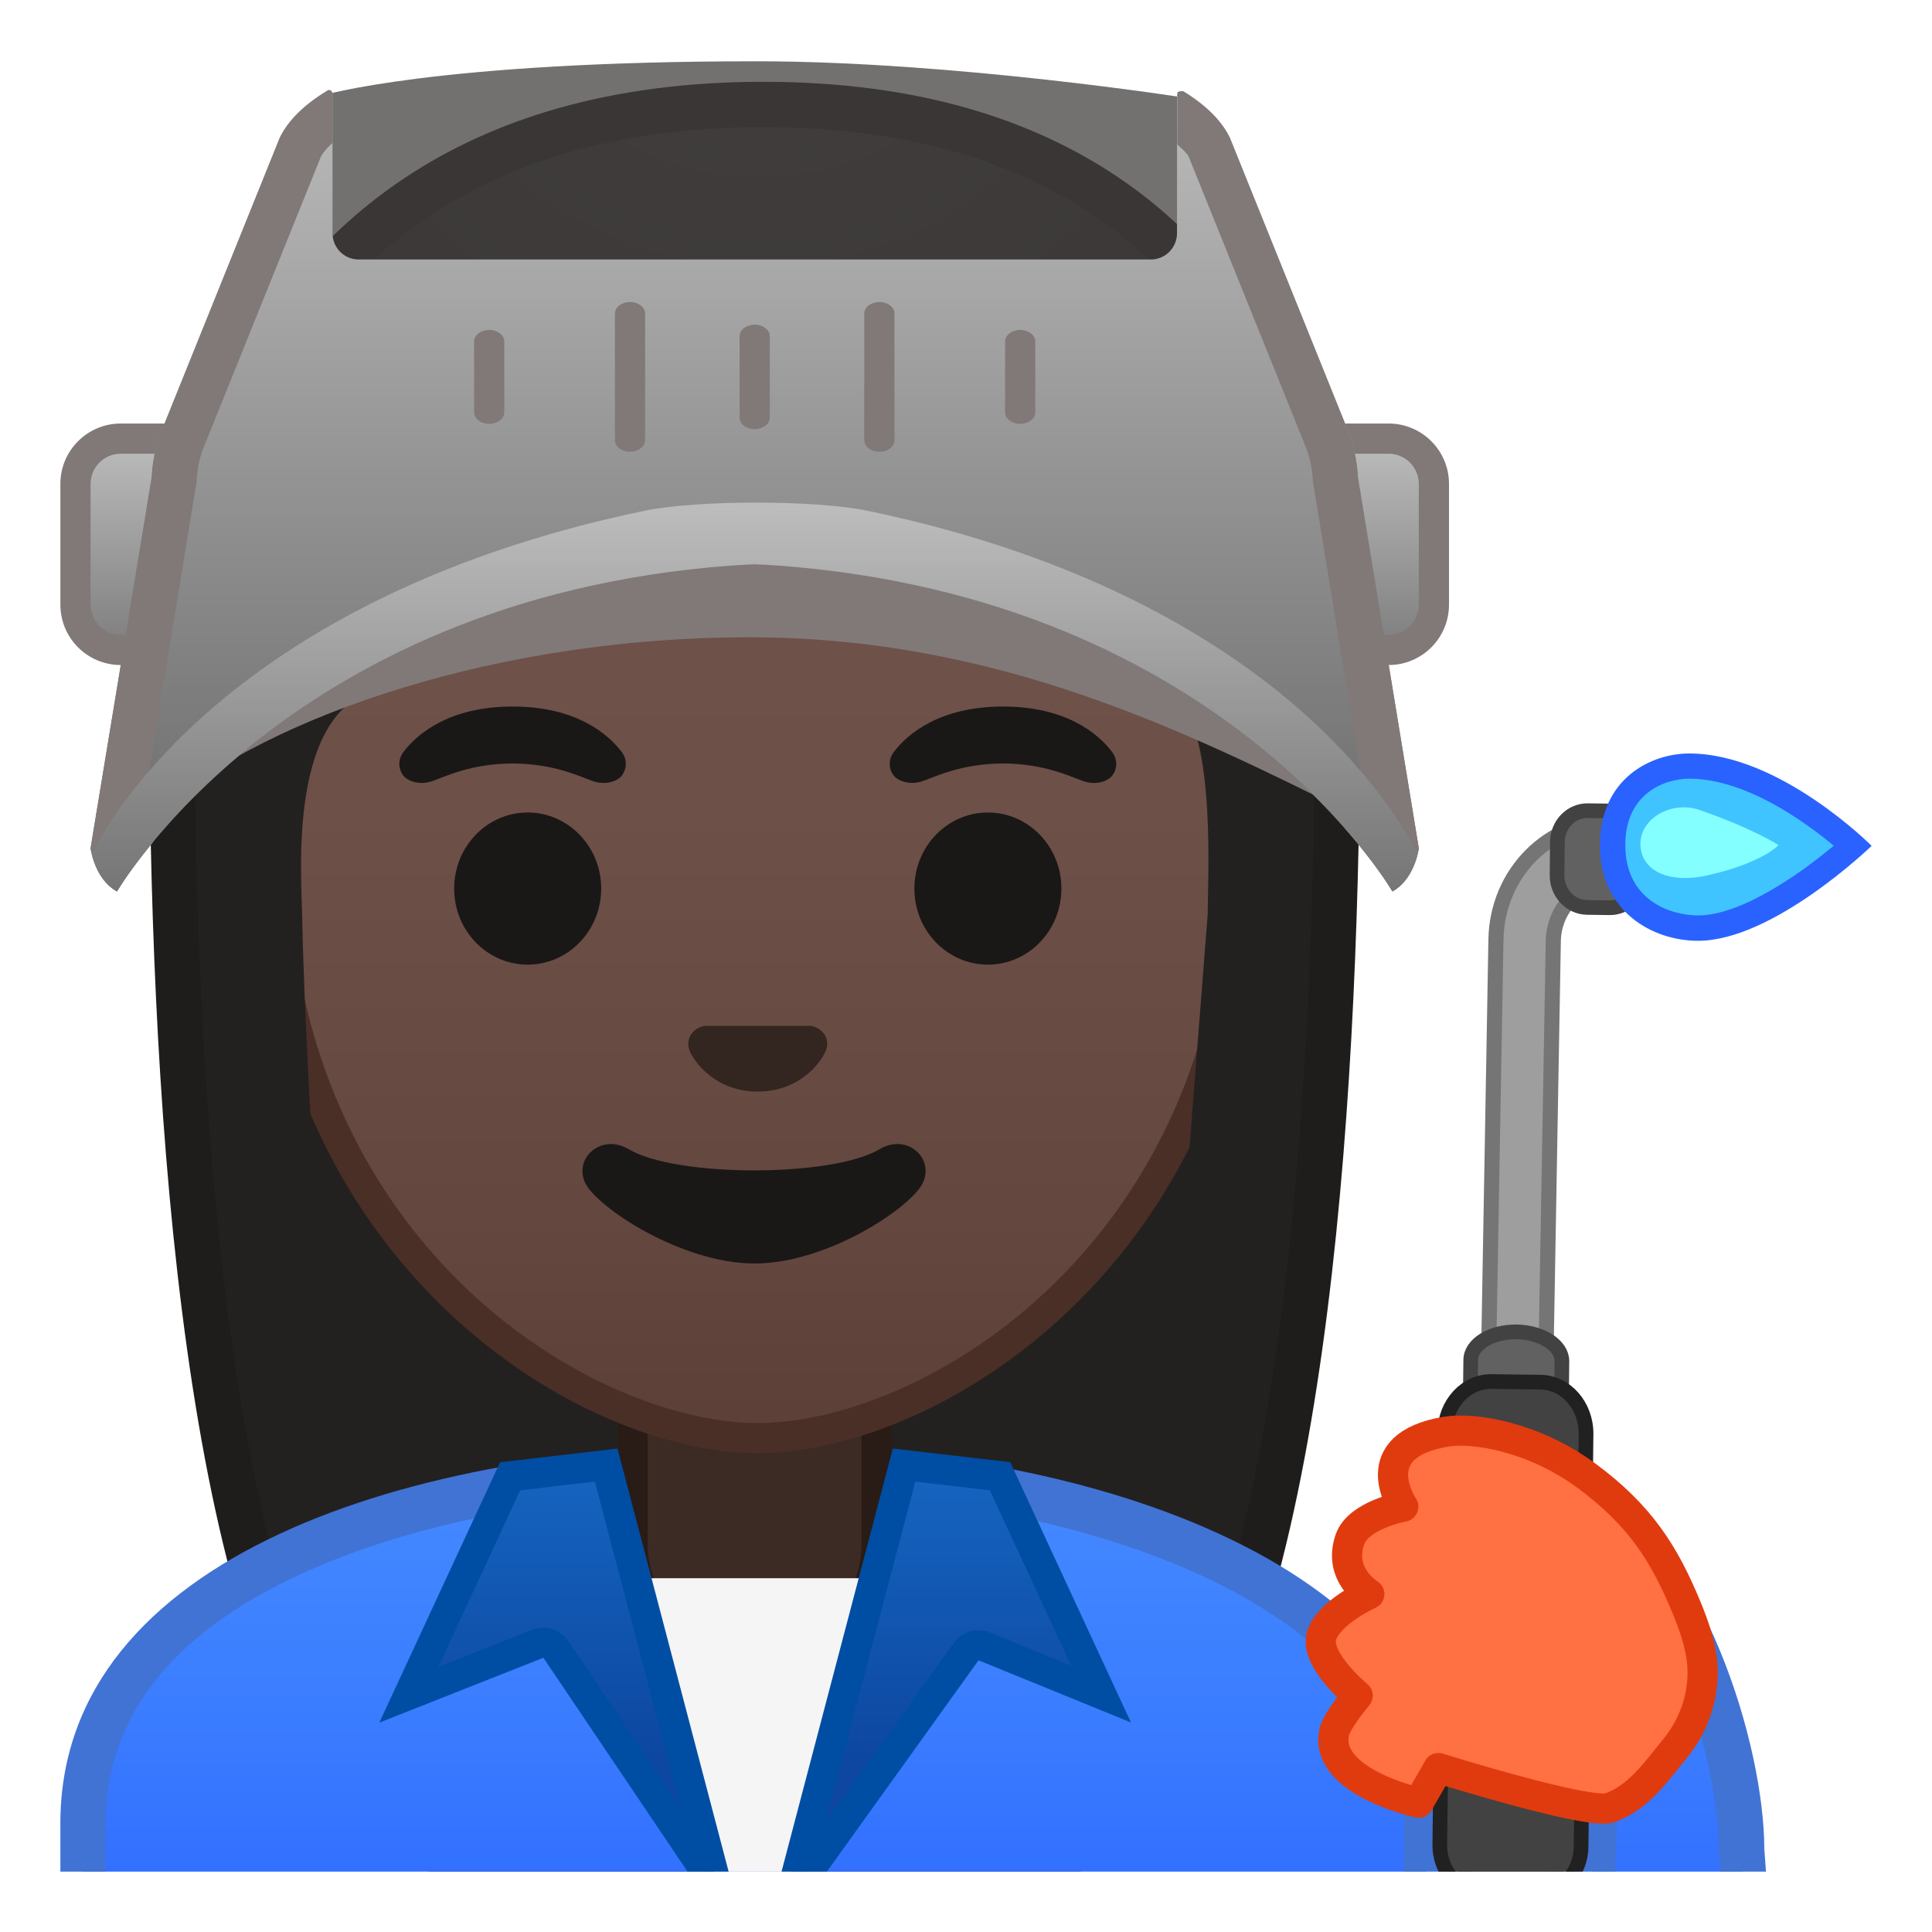 <svg viewBox="0 0 128 128" xmlns="http://www.w3.org/2000/svg" xmlns:xlink="http://www.w3.org/1999/xlink" width="512px" height="512px"><defs><path id="a" d="M4 4h120v120H4z"/></defs><clipPath id="b"><use xlink:href="#a"/></clipPath><g clip-path="url(#b)"><radialGradient id="c" cx="110" cy="-130.75" r="59.009" gradientTransform="matrix(.826 0 0 .826 -40.605 101.29)" gradientUnits="userSpaceOnUse"><stop stop-color="#444140" offset="0"/><stop stop-color="#232020" offset="1"/></radialGradient><path d="M33.02 123.42s-6.8-.35-10.21-5.09c-7.37-10.23-11.42-35.81-11.42-72.02 0-.75.09-17.96 11.37-29.27 6.7-6.72 16.06-10.12 27.81-10.12 11.66 0 20.87 3.36 27.37 9.98 10.71 10.92 10.71 27.47 10.67 29.33 0 36.31-4.06 61.89-11.42 72.12-3.3 4.59-9.8 5.06-10.25 5.09L50 123.4l-16.98.02z" fill="url(#c)"/><path d="M50.57 8.42c11.25 0 20.09 3.21 26.3 9.53C87.15 28.43 87.15 44.41 87.11 46.2v.12c0 35.9-3.96 61.17-11.14 71.15-2.84 3.94-8.55 4.43-9.08 4.46l-16.9-.03-16.88.03c-.58-.04-6.25-.54-9.08-4.46-7.18-9.98-11.14-35.24-11.14-71.17 0-.7.09-17.32 10.94-28.19 6.41-6.44 15.4-9.69 26.74-9.69m0-3c-41.01 0-40.68 40.29-40.68 40.9 0 24.56 1.88 59.25 11.71 72.9 3.9 5.41 11.43 5.71 11.43 5.71L50 124.9l16.97.03s7.53-.3 11.43-5.71c9.83-13.65 11.71-48.34 11.71-72.9-.01-.61 1.47-40.9-39.54-40.9z" fill="#1F1D1B"/></g><path d="M78.7 21.68H21.3V6.34s7.49-2.28 28.78-2.28C63.23 4.06 78.7 6.5 78.7 6.5v15.18z" clip-path="url(#b)" fill="#423F3E" opacity=".74"/><g clip-path="url(#b)"><linearGradient id="d" x1="110.72" x2="110.72" y1="100.68" y2="135.72" gradientUnits="userSpaceOnUse"><stop stop-color="#448AFF" offset=".003"/><stop stop-color="#3B7DFF" offset=".404"/><stop stop-color="#2962FF" offset="1"/></linearGradient><path d="M105.09 133.59l1.41-32.91c5.74 5.19 8.87 15.67 8.87 21.82v.11l.98 13.11-11.26-2.13z" fill="url(#d)"/><path d="M107.84 104.41c4.02 5.46 6.03 13.7 6.03 18.09 0 .07 0 .15.01.22l.83 11.16-8.07-1.53 1.2-27.94m-2.71-6.62l-1.59 37.03 14.47 2.74-1.12-15.06c-.01-6.76-3.89-20-11.76-24.71z" fill="#4073D4"/></g><g clip-path="url(#b)"><linearGradient id="e" x1="50" x2="50" y1="97.243" y2="136.06" gradientUnits="userSpaceOnUse"><stop stop-color="#448AFF" offset=".003"/><stop stop-color="#3B7DFF" offset=".404"/><stop stop-color="#2962FF" offset="1"/></linearGradient><path d="M5.5 136.06V120.8c0-7.61 4.6-13.6 13.68-17.82C27.1 99.3 38.04 97.26 50 97.25h.12c22.05 0 44.38 8.09 44.38 23.56v15.26h-89z" fill="url(#e)"/><path d="M50.12 98.74c11.32 0 22.3 2.17 30.13 5.95C86.07 107.5 93 112.57 93 120.8v13.76H7V120.8c0-6.97 4.31-12.51 12.81-16.46 7.72-3.59 18.44-5.58 30.19-5.59l.12-.01m0-3H50c-22.55.03-46 7.28-46 25.06v16.76h92V120.8c0-16.75-23.23-25.06-45.88-25.06z" fill="#4073D4"/></g><g clip-path="url(#b)"><defs><path id="f" d="M-2 120.8v16.76h104V120.8c0-16.79-26.35-25.09-52-25.06-25.49.03-52 7.28-52 25.06z"/></defs></g><g clip-path="url(#b)"><g stroke-miterlimit="10"><path d="M117.96 54.78l-11.11-.32c-4.2-.09-7.67 3.39-7.74 7.79l-.64 36.36 3.8.09.64-36.36c.04-2.19 1.78-3.94 3.87-3.89l11.11.32.07-3.99z" fill="#9E9E9E" stroke="#757575"/><path d="M106.64 60.14l-1.49-.02c-1.11-.02-2-.97-1.99-2.13l.02-2.21c.01-1.16.92-2.09 2.03-2.07l1.49.02c1.11.02 2 .97 1.99 2.13l-.02 2.21c-.01 1.16-.92 2.08-2.03 2.07zM103.48 90.19c.01-1.05-1.33-1.92-3-1.95-1.67-.02-3.03.81-3.04 1.86L97 127.92l6.05.08.43-37.81z" fill="#616161" stroke="#424242" stroke-width=".973"/></g><path d="M98.15 125.39l3.78.05c1.54.02 2.8-1.36 2.82-3.08l.33-27.34c.02-1.88-1.33-3.42-3.01-3.45l-3.26-.04c-1.68-.02-3.07 1.48-3.09 3.36l-.33 27.34c-.01 1.73 1.22 3.14 2.76 3.16z" fill="#424242" stroke="#212121" stroke-miterlimit="10" stroke-width=".973"/><path d="M112.5 61.5c-2.73 0-5.66-1.72-5.66-5.5 0-4.14 3.19-5.25 5.08-5.25 4.5 0 9.18 3.78 10.85 5.28-1.73 1.53-6.54 5.47-10.27 5.47z" fill="#40C4FF"/><path d="M111.92 51.59c3.69 0 7.59 2.79 9.57 4.44-2.28 1.91-6.15 4.62-8.99 4.62-1.79 0-4.82-.98-4.82-4.66 0-3.47 2.66-4.4 4.24-4.4m0-1.67c-2.56 0-5.92 1.67-5.92 6.08s3.5 6.33 6.5 6.33c5 0 11.5-6.29 11.5-6.29s-6.08-6.12-12.08-6.12z" fill="#2962FF"/><path d="M112.62 53.67c3.51 1.22 5.22 2.32 5.22 2.32s-1.12 1.21-4.74 2.01c-2.69.59-4.44-.41-4.42-2.13.04-1.71 2.13-2.84 3.94-2.2z" fill="#84FFFF"/></g><path d="M95.3 117.14l-1.32 2.29s-6.26-1.36-5.59-4.65c.16-.78 1.56-2.44 1.56-2.44s-2.85-2.35-2.4-3.94c.45-1.57 3.17-2.79 3.17-2.79s-2.11-1.26-1.28-3.63c.57-1.62 3.53-2.16 3.53-2.16s-2.76-4.05 2.85-4.97c1.77-.29 5.74.3 9.3 2.93s5.16 5.19 6.62 8.73c.48 1.16.9 2.36 1.03 3.61.2 2.03-.48 4.12-1.77 5.7-1.24 1.5-2.42 3.28-4.35 3.95-1.38.49-11.35-2.63-11.35-2.63z" clip-path="url(#b)" fill="#FF7043" stroke="#E03B0E" stroke-linecap="round" stroke-linejoin="round" stroke-miterlimit="10" stroke-width="2"/><g clip-path="url(#b)"><path d="M49.17 109.53c-4 0-7.26-3.22-7.26-7.17v-8.98h16.17v8.98c0 3.95-3.26 7.17-7.26 7.17h-1.65z" fill="#3C2B24"/><path d="M57.08 94.37v7.98c0 3.4-2.81 6.17-6.26 6.17h-1.65c-3.45 0-6.26-2.77-6.26-6.17v-7.98h14.17m2-2H40.92v9.98c0 4.51 3.7 8.17 8.26 8.17h1.65c4.56 0 8.26-3.66 8.26-8.17v-9.98h-.01z" fill="#291B16"/></g><g clip-path="url(#b)"><defs><path id="g" d="M16.41 88.91l-1.5-51.44c0-16.95 15.78-29.85 32.73-29.85h4.93c16.95 0 32.54 12.9 32.54 29.85l-1.5 51.18-67.2.26z"/></defs></g><g clip-path="url(#b)"><defs><path id="h" d="M4 20.05h96v88H4z"/></defs><clipPath id="i"><use xlink:href="#h"/></clipPath><g clip-path="url(#i)"><defs><path id="j" d="M14.9 37.45C14.9 20.5 30.68 7.6 47.63 7.6h4.93c16.95 0 32.54 12.9 32.54 29.85"/></defs><clipPath id="k"><use xlink:href="#j"/></clipPath><g clip-path="url(#k)"><radialGradient id="l" cx="135.37" cy="-123.08" r="48.206" gradientTransform="matrix(.796 0 0 .796 -57.76 97.599)" gradientUnits="userSpaceOnUse"><stop stop-color="#6D4C41" offset="0"/><stop stop-color="#543930" offset="1"/></radialGradient><path d="M12.28 53.71h8.09c.42-3.61 1.65-7.29 5.03-8.05 22.36-5.02 35.01-16.89 35.01-16.89 3.29 7.19 13.58 14.19 17.27 16.86 1.71 1.24 2.32 4.65 2.52 8.08h7.57c.11-6.44.12-11.02.12-11.02S88.91 7.12 50.08 7.12 12.11 42.69 12.11 42.69s.03 4.58.17 11.02z" fill="url(#l)"/></g></g><g clip-path="url(#i)"><linearGradient id="m" x1="50.203" x2="50.203" y1="95.27" y2="17.04" gradientUnits="userSpaceOnUse"><stop stop-color="#5C4037" offset="0"/><stop stop-color="#63463D" offset=".158"/><stop stop-color="#6D5047" offset=".533"/><stop stop-color="#70534A" offset="1"/></linearGradient><path d="M50.2 95.27c-2.3 0-4.91-.5-7.56-1.43-11.33-4.01-24.57-16.34-24.57-37.89 0-28.72 17.31-38.91 32.13-38.91s32.13 10.19 32.13 38.91c0 21.58-13.26 33.9-24.61 37.9-2.63.93-5.23 1.42-7.52 1.42z" fill="url(#m)"/><path d="M50.2 18.04c8.41 0 16.06 3.25 21.55 9.15 6.27 6.73 9.58 16.68 9.58 28.77 0 21.06-12.9 33.07-23.94 36.96-2.53.89-5.01 1.36-7.19 1.36-2.19 0-4.69-.48-7.23-1.38-11.03-3.9-23.9-15.92-23.9-36.94 0-12.09 3.31-22.03 9.58-28.77 5.49-5.9 13.15-9.15 21.55-9.15m0-2c-17.2 0-33.13 12.79-33.13 39.91 0 21.79 13.49 34.67 25.23 38.83 2.8.99 5.5 1.49 7.9 1.49 2.38 0 5.07-.49 7.85-1.47 11.76-4.14 25.28-17.03 25.28-38.84 0-27.13-15.93-39.92-33.13-39.92z" fill="#4A2F27"/><path d="M54.02 68.05c-.1-.04-.21-.07-.32-.08h-6.99c-.11.01-.21.04-.32.08-.63.26-.98.91-.68 1.61s1.69 2.66 4.49 2.66 4.19-1.96 4.49-2.66c.31-.69-.04-1.35-.67-1.61z" fill="#33251F"/><g fill="#1A1717"><ellipse cx="34.96" cy="58.87" rx="4.87" ry="5.04"/><ellipse cx="65.45" cy="58.87" rx="4.87" ry="5.04"/><path d="M41.19 49.82c-.93-1.23-3.07-3.01-7.23-3.01s-6.31 1.79-7.23 3.01c-.41.54-.31 1.17-.02 1.55.26.35 1.04.68 1.9.39s2.54-1.16 5.35-1.18c2.81.02 4.49.89 5.35 1.18s1.64-.03 1.9-.39c.28-.38.39-1.01-.02-1.55zM73.68 49.82c-.93-1.23-3.07-3.01-7.23-3.01s-6.31 1.79-7.23 3.01c-.41.54-.31 1.17-.02 1.55.26.35 1.04.68 1.9.39s2.54-1.16 5.35-1.18c2.81.02 4.49.89 5.35 1.18s1.64-.03 1.9-.39c.29-.38.39-1.01-.02-1.55z"/></g><path d="M58.27 76.14c-3.15 1.87-13.46 1.87-16.61 0-1.81-1.07-3.65.57-2.9 2.21.74 1.61 6.37 5.36 11.23 5.36s10.42-3.75 11.16-5.36c.75-1.64-1.07-3.29-2.88-2.21z" fill="#1A1717"/><defs><path id="n" d="M16.18 88.85L15.56 39c0-16.95 14.66-31.83 31.61-31.83h4.93c16.95 0 32.33 14.51 32.33 31.46l-1.07 49.96-67.18.26z"/></defs><clipPath id="o"><use xlink:href="#n"/></clipPath><g clip-path="url(#o)"><radialGradient id="p" cx="135.09" cy="-123.13" r="48.206" gradientTransform="matrix(.796 0 0 .796 -57.76 97.597)" gradientUnits="userSpaceOnUse"><stop stop-color="#444140" offset="0"/><stop stop-color="#232020" offset="1"/></radialGradient><path d="M87.66 42.65S88.68 7.08 49.85 7.08 11.88 42.65 11.88 42.65s.33 45.48 3.2 51.39 7.2 5.71 7.2 5.71-2.03-26.54-2.26-39.04c-.06-2.92-.94-13.73 5.16-15.09 22.36-5.02 35.01-16.89 35.01-16.89 3.29 7.19 13.58 14.19 17.27 16.86 3.03 2.19 2.61 11.2 2.55 15.03l-3.05 39.06s4.68.37 7.65-5.64c2.96-6.02 3.05-51.39 3.05-51.39z" fill="url(#p)"/></g></g></g><g clip-path="url(#b)"><linearGradient id="q" x1="10" x2="10" y1="28.952" y2="45.093" gradientUnits="userSpaceOnUse"><stop stop-color="#BDBDBD" offset="0"/><stop stop-color="#757575" offset="1"/></linearGradient><path d="M8 43.06c-1.65 0-3-1.35-3-3v-8c0-1.65 1.35-3 3-3h4c1.65 0 3 1.35 3 3v8c0 1.65-1.35 3-3 3H8z" fill="url(#q)"/><path d="M12 30.06c1.1 0 2 .9 2 2v8c0 1.1-.9 2-2 2H8c-1.1 0-2-.9-2-2v-8c0-1.1.9-2 2-2h4m0-2H8c-2.21 0-4 1.79-4 4v8c0 2.21 1.79 4 4 4h4c2.21 0 4-1.79 4-4v-8c0-2.21-1.79-4-4-4z" fill="#807978"/><linearGradient id="r" x1="90" x2="90" y1="28.952" y2="45.093" gradientUnits="userSpaceOnUse"><stop stop-color="#BDBDBD" offset="0"/><stop stop-color="#757575" offset="1"/></linearGradient><path d="M88 43.06c-1.65 0-3-1.35-3-3v-8c0-1.65 1.35-3 3-3h4c1.65 0 3 1.35 3 3v8c0 1.65-1.35 3-3 3h-4z" fill="url(#r)"/><path d="M92 30.06c1.1 0 2 .9 2 2v8c0 1.1-.9 2-2 2h-4c-1.1 0-2-.9-2-2v-8c0-1.1.9-2 2-2h4m0-2h-4c-2.21 0-4 1.79-4 4v8c0 2.21 1.79 4 4 4h4c2.21 0 4-1.79 4-4v-8c0-2.21-1.79-4-4-4z" fill="#807978"/><path d="M49.6 32.84c-13.33 0-31.05 6.41-39.1 10.97v9.88c7.55-6.43 22.78-11.47 39.1-11.47 16.5 0 29.01 6.27 39.82 11.62.05-2.14.36-10.2-.69-12.75-8.05-4.66-25.64-8.25-39.13-8.25z" fill="#807978"/><linearGradient id="s" x1="50" x2="50" y1="4.395" y2="51.564" gradientUnits="userSpaceOnUse"><stop stop-color="#BDBDBD" offset="0"/><stop stop-color="#757575" offset="1"/></linearGradient><path d="M89.96 31.59a9.535 9.535 0 0 0-.68-3.12l-7.8-19.35c-.58-1.18-1.64-2.18-3.03-3.04-.2-.13-.47.04-.47.29v9.07c0 .97-.77 1.75-1.73 1.75H23.76c-.96 0-1.73-.78-1.73-1.75V6.19c0-.18-.18-.29-.32-.2-1.46.88-2.57 1.91-3.17 3.13l-7.8 19.35c-.4.99-.63 2.05-.68 3.12L6 56.2s.02.15.08.38c.15.62.57 1.86 1.67 2.48 0 0 11.21-19.36 40.58-21.58 1.11-.08 2.23-.08 3.34 0 29.37 2.22 40.58 21.58 40.58 21.58 1.1-.62 1.52-1.86 1.67-2.48.06-.23.08-.38.08-.38l-4.04-24.61z" fill="url(#s)"/><g fill="#807978"><path d="M67.59 28.08c-.55 0-1-.34-1-.76v-4.7c0-.42.45-.76 1-.76s1 .34 1 .76v4.7c0 .42-.45.76-1 .76zM58.26 29.93c-.55 0-1-.34-1-.76v-8.4c0-.42.45-.76 1-.76s1 .34 1 .76v8.4c0 .42-.44.76-1 .76zM50 28.43c-.55 0-1-.34-1-.76v-5.4c0-.42.45-.76 1-.76s1 .34 1 .76v5.4c0 .42-.45.76-1 .76zM32.41 28.08c-.55 0-1-.34-1-.76v-4.7c0-.42.45-.76 1-.76s1 .34 1 .76v4.7c0 .42-.45.76-1 .76zM41.74 29.93c-.55 0-1-.34-1-.76v-8.4c0-.42.45-.76 1-.76s1 .34 1 .76v8.4c-.01.42-.45.76-1 .76z"/></g><g fill="#807978"><path d="M22.02 6.16c-.03-.11-.12-.19-.22-.19-.03 0-.07.01-.1.03-1.46.88-2.57 1.91-3.17 3.13l-7.8 19.35c-.4.99-.63 2.05-.68 3.12L6 56.2s.02.15.08.38c.15.62.58 1.86 1.67 2.48 0 0 .75-1.28 2.35-3.21.18-.22-.22-2.29-.31-4.21L13 32.08c.02-.11.03-.23.04-.34.04-.74.19-1.46.47-2.14l7.75-19.22c.16-.3.43-.6.76-.9V6.16zM89.96 31.59a9.535 9.535 0 0 0-.68-3.12l-7.8-19.35c-.58-1.18-1.64-2.18-3.03-3.04a.282.282 0 0 0-.15-.04c-.08 0-.24.03-.3.09v3.44c.28.27.61.54.75.8l7.75 19.22c.28.68.43 1.41.47 2.14.01.12.02.23.04.34l3.21 19.57c-.35-.37-.73-.76-1.13-1.15v4.38c2.17 2.47 3.17 4.18 3.17 4.18 1.1-.62 1.52-1.86 1.67-2.48.05-.22.07-.37.07-.37l-4.04-24.61z"/></g><linearGradient id="t" x1="50" x2="50" y1="33.302" y2="59.242" gradientUnits="userSpaceOnUse"><stop stop-color="#BDBDBD" offset="0"/><stop stop-color="#757575" offset="1"/></linearGradient><path d="M7.75 59.06S19.28 38.97 50 37.37c30.72 1.6 42.25 21.69 42.25 21.69 1.1-.62 1.52-1.86 1.67-2.48-2.9-5.7-12.64-17.79-36.45-22.74-3.44-.72-11.33-.72-14.77 0C18.89 38.79 8.97 50.88 6.08 56.58c.15.63.57 1.87 1.67 2.48z" fill="url(#t)"/></g><g clip-path="url(#b)"><path fill="#F5F5F5" d="M39.44 104.56h19.89l-9.32 26.05z"/><linearGradient id="u" x1="37.316" x2="37.316" y1="97.062" y2="125.17" gradientUnits="userSpaceOnUse"><stop stop-color="#1565C0" offset="0"/><stop stop-color="#0D47A1" offset=".682"/><stop stop-color="#0D47A1" offset="1"/></linearGradient><path d="M36.83 109.27a.999.999 0 0 0-1.2-.37l-8.55 3.37L33.8 97.8l6.36-.74 7.39 28.11-10.72-15.9z" fill="url(#u)"/><path d="M39.41 98.16l5.67 21.57-7.43-11.01a2.01 2.01 0 0 0-1.66-.88c-.25 0-.49.05-.73.14l-6.22 2.46 5.42-11.7 4.95-.58m1.5-2.19l-7.78.91-8 17.25 10.87-4.3 14.01 20.78-9.1-34.64z" fill="#004EA3"/><linearGradient id="v" x1="-1197.3" x2="-1197.3" y1="97.062" y2="125.63" gradientTransform="matrix(-1 0 0 1 -1134.7 0)" gradientUnits="userSpaceOnUse"><stop stop-color="#1565C0" offset="0"/><stop stop-color="#0D47A1" offset=".682"/><stop stop-color="#0D47A1" offset="1"/></linearGradient><path d="M59.9 97.06l6.36.74 6.69 14.43-7.74-3.16a.986.986 0 0 0-.38-.07c-.31 0-.62.15-.81.42l-11.64 16.21 7.52-28.57z" fill="url(#v)"/><path d="M60.64 98.16l4.94.58 5.39 11.62-5.38-2.2c-.25-.1-.5-.15-.76-.15-.63 0-1.24.3-1.63.83l-8.48 11.82 5.92-22.5m-1.49-2.19l-9.11 34.64L64.83 110l10.1 4.12-8-17.25-7.78-.9z" fill="#004EA3"/></g></svg>